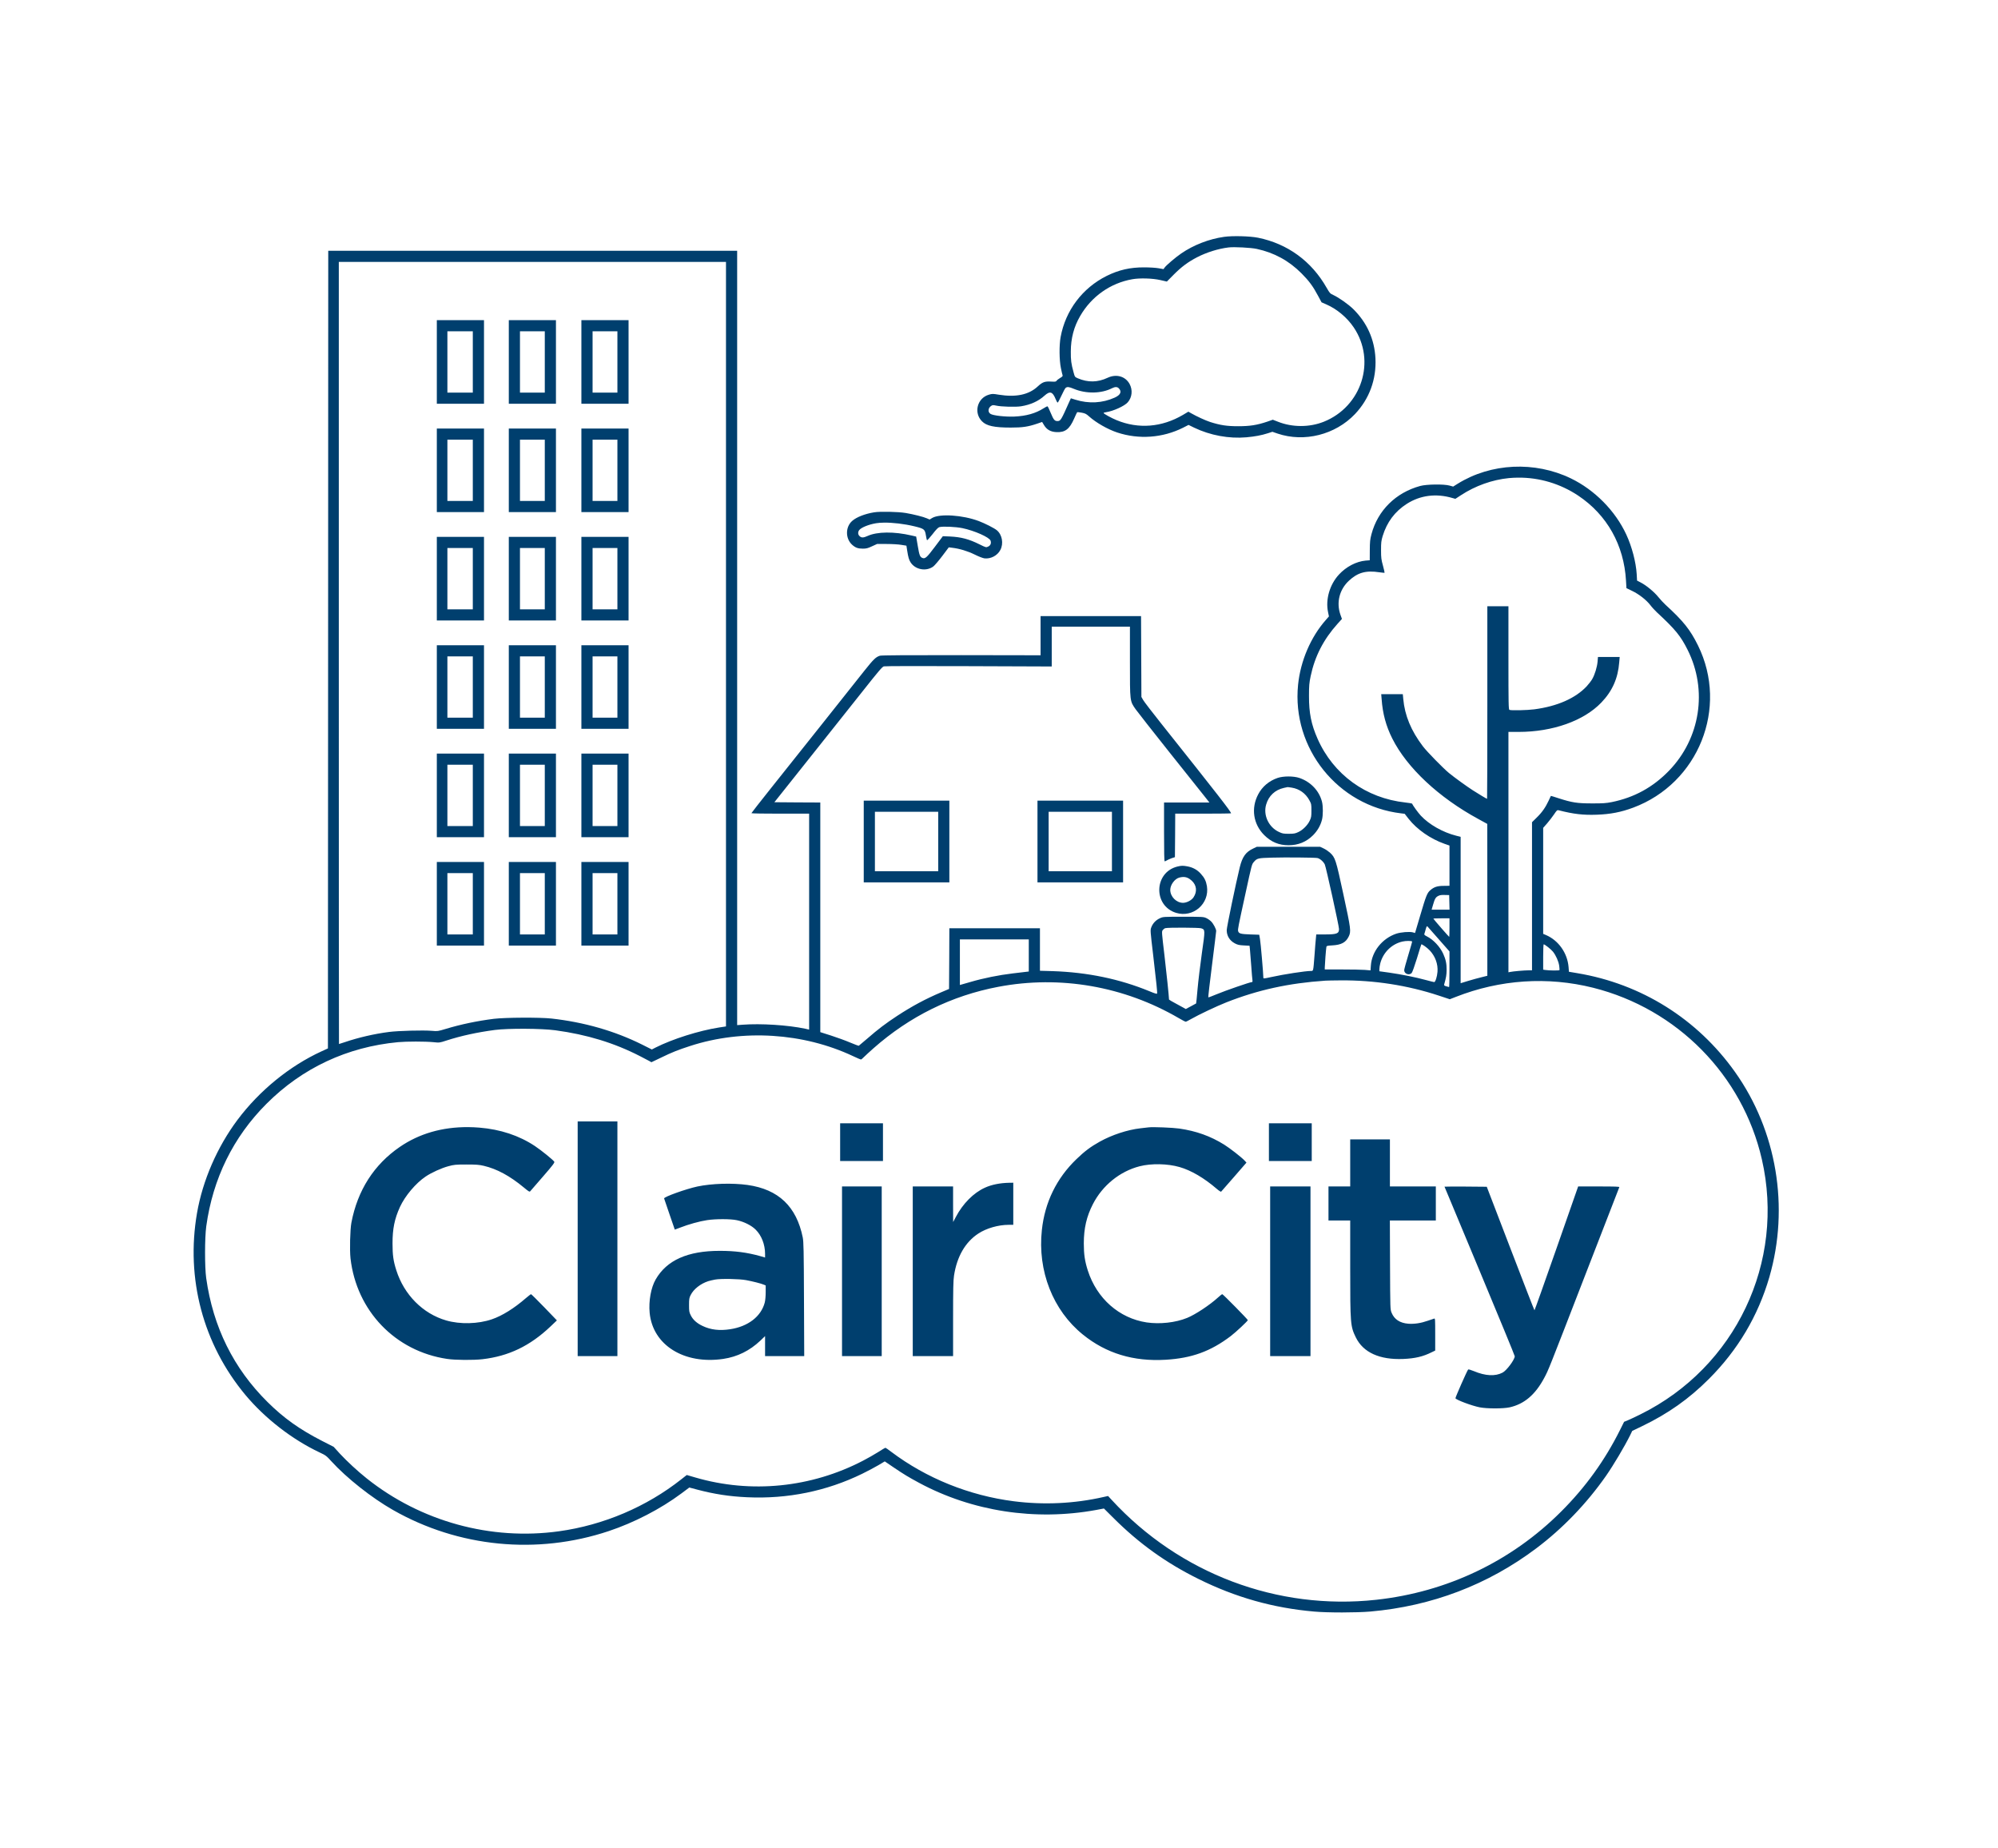 <?xml version="1.0" encoding="UTF-8" standalone="no"?>
<svg
   xmlns:dc="http://purl.org/dc/elements/1.1/"
   xmlns:cc="http://creativecommons.org/ns#"
   xmlns:rdf="http://www.w3.org/1999/02/22-rdf-syntax-ns#"
   xmlns:svg="http://www.w3.org/2000/svg"
   xmlns="http://www.w3.org/2000/svg"
   xmlns:sodipodi="http://sodipodi.sourceforge.net/DTD/sodipodi-0.dtd"
   xmlns:inkscape="http://www.inkscape.org/namespaces/inkscape"
   version="1.0"
   width="150"
   height="138.75"
   viewBox="0 0 120 111"
   preserveAspectRatio="xMidYMid meet"
   id="svg4125"
   inkscape:version="0.91 r13725"
   sodipodi:docname="logo_linework_blue.svg">
  <defs
     id="defs4209" />
  <sodipodi:namedview
     pagecolor="#ffffff"
     bordercolor="#666666"
     borderopacity="1"
     objecttolerance="20"
     gridtolerance="10"
     guidetolerance="10"
     inkscape:pageopacity="0"
     inkscape:pageshadow="2"
     inkscape:window-width="1680"
     inkscape:window-height="1026"
     id="namedview4207"
     showgrid="false"
     fit-margin-top="0"
     fit-margin-left="0"
     fit-margin-right="0"
     fit-margin-bottom="0"
     inkscape:zoom="4.0945947"
     inkscape:cx="4.5937724"
     inkscape:cy="60.715645"
     inkscape:window-x="0"
     inkscape:window-y="24"
     inkscape:window-maximized="1"
     inkscape:current-layer="layer2"
     inkscape:snap-others="true"
     inkscape:snap-object-midpoints="true"
     inkscape:snap-nodes="true"
     inkscape:object-paths="true"
     inkscape:snap-intersection-paths="true"
     inkscape:object-nodes="true"
     inkscape:snap-smooth-nodes="true" />
  <g
     inkscape:groupmode="layer"
     id="layer1"
     inkscape:label="bg" />
  <g
     inkscape:groupmode="layer"
     id="layer2"
     inkscape:label="fg">
    <path
       style="opacity:1;fill:#003f6e;fill-opacity:1;stroke:none;stroke-width:0.354;stroke-linecap:round;stroke-miterlimit:4;stroke-dasharray:none;stroke-opacity:1"
       d="M 93.182 17.732 C 92.701 17.72 92.217 17.733 91.9 17.779 C 90.773 17.937 89.599 18.393 88.682 19.025 C 88.258 19.314 87.563 19.908 87.438 20.08 L 87.35 20.201 L 86.986 20.137 C 86.772 20.1 86.329 20.07 85.9 20.07 C 84.838 20.066 84 20.261 83.092 20.707 C 81.261 21.618 79.993 23.301 79.625 25.305 C 79.513 25.923 79.523 27.029 79.648 27.633 C 79.7 27.888 79.757 28.132 79.775 28.174 C 79.794 28.23 79.746 28.285 79.588 28.373 C 79.471 28.443 79.35 28.536 79.322 28.582 C 79.28 28.652 79.22 28.661 78.912 28.643 C 78.437 28.615 78.261 28.679 77.902 29.014 C 77.236 29.632 76.276 29.836 74.98 29.627 C 74.543 29.553 74.492 29.553 74.24 29.627 C 73.364 29.883 73.082 30.985 73.725 31.627 C 74.065 31.971 74.641 32.096 75.885 32.096 C 76.77 32.096 77.176 32.035 77.865 31.803 L 78.238 31.674 L 78.377 31.906 C 78.582 32.25 78.875 32.417 79.309 32.436 C 79.961 32.468 80.292 32.217 80.637 31.432 C 80.744 31.185 80.847 30.966 80.865 30.947 C 80.879 30.929 81.033 30.944 81.205 30.977 C 81.471 31.028 81.549 31.065 81.764 31.26 C 82.29 31.729 83.147 32.221 83.869 32.463 C 85.495 33.002 87.28 32.877 88.822 32.105 L 89.23 31.896 L 89.65 32.102 C 90.862 32.683 92.273 32.942 93.572 32.826 C 94.229 32.766 94.695 32.678 95.193 32.52 L 95.525 32.412 L 95.916 32.547 C 97.924 33.221 100.248 32.635 101.725 31.082 C 102.801 29.948 103.341 28.48 103.262 26.895 C 103.187 25.463 102.624 24.213 101.59 23.195 C 101.222 22.837 100.523 22.344 100.104 22.148 C 99.856 22.037 99.829 22.004 99.596 21.6 C 98.464 19.606 96.665 18.295 94.443 17.844 C 94.138 17.783 93.662 17.745 93.182 17.732 z M 92.236 18.574 C 92.646 18.523 93.904 18.589 94.342 18.682 C 95.655 18.965 96.759 19.565 97.709 20.518 C 98.277 21.089 98.577 21.494 98.959 22.215 L 99.215 22.693 L 99.578 22.852 C 100.37 23.196 101.138 23.84 101.637 24.584 C 103.323 27.094 102.229 30.519 99.383 31.658 C 98.311 32.086 97.021 32.087 95.936 31.654 L 95.557 31.506 L 95.143 31.65 C 94.369 31.911 93.839 31.994 92.959 31.994 C 92.102 31.994 91.617 31.919 90.857 31.678 C 90.489 31.557 89.845 31.26 89.436 31.027 L 89.217 30.902 L 88.812 31.143 C 87.224 32.077 85.468 32.218 83.828 31.539 C 83.451 31.386 82.9 31.082 82.854 31.008 C 82.84 30.985 82.916 30.957 83.027 30.943 C 83.577 30.864 84.428 30.479 84.67 30.195 C 84.996 29.819 85.048 29.269 84.801 28.818 C 84.484 28.242 83.805 28.053 83.152 28.359 C 82.412 28.708 81.675 28.722 80.916 28.396 C 80.692 28.299 80.694 28.299 80.596 27.941 C 80.419 27.295 80.386 27.039 80.391 26.379 C 80.395 25.398 80.623 24.529 81.094 23.721 C 81.942 22.252 83.367 21.247 85.016 20.959 C 85.57 20.861 86.529 20.889 87.111 21.023 L 87.602 21.135 L 88.113 20.619 C 88.705 20.024 89.189 19.666 89.869 19.312 C 90.587 18.941 91.463 18.667 92.236 18.574 z M 24.643 18.826 L 24.633 48.76 L 24.619 78.699 L 24.131 78.922 C 21.736 80.024 19.481 81.86 17.832 84.059 C 16.309 86.095 15.215 88.609 14.791 91.059 C 13.939 95.976 15.247 100.899 18.424 104.711 C 19.891 106.468 21.927 108.049 23.99 109.025 C 24.447 109.239 24.507 109.28 24.875 109.689 C 26.035 110.958 27.899 112.432 29.506 113.348 C 34.425 116.151 40.319 116.726 45.699 114.932 C 47.609 114.295 49.593 113.269 51.148 112.111 L 51.75 111.66 L 52.346 111.818 C 53.613 112.153 54.759 112.331 56.096 112.391 C 59.124 112.53 62.05 111.935 64.729 110.629 C 65.138 110.429 65.688 110.136 65.949 109.982 L 66.424 109.699 L 67.066 110.135 C 67.877 110.683 68.189 110.87 68.99 111.303 C 72.987 113.455 77.716 114.18 82.281 113.348 L 82.877 113.236 L 83.586 113.941 C 85.515 115.866 87.55 117.326 89.977 118.525 C 92.772 119.911 95.581 120.701 98.65 120.971 C 99.68 121.064 101.846 121.059 102.871 120.971 C 107.492 120.566 111.698 118.962 115.332 116.229 C 117.312 114.741 119.11 112.873 120.568 110.791 C 121.141 109.968 121.97 108.569 122.385 107.732 L 122.539 107.412 L 123.285 107.053 C 125.232 106.114 126.8 105.008 128.291 103.516 C 130.462 101.35 131.986 98.784 132.834 95.869 C 134.353 90.621 133.394 84.885 130.254 80.465 C 127.426 76.486 123.228 73.855 118.416 73.051 L 117.787 72.945 L 117.76 72.586 C 117.671 71.535 117.005 70.592 116.064 70.188 L 115.854 70.1 L 115.854 66.121 L 115.854 62.143 L 116.156 61.799 C 116.319 61.608 116.553 61.306 116.674 61.125 C 116.874 60.827 116.907 60.794 117.014 60.822 C 118.132 61.11 118.858 61.193 119.883 61.156 C 120.908 61.119 121.696 60.966 122.609 60.627 C 127.515 58.8 129.782 53.133 127.48 48.457 C 126.894 47.267 126.378 46.622 125.031 45.391 C 124.891 45.26 124.653 45.008 124.504 44.822 C 124.196 44.436 123.6 43.944 123.186 43.73 L 122.902 43.582 L 122.875 43.094 C 122.819 42.192 122.515 41.035 122.096 40.129 C 121.267 38.339 119.717 36.773 117.928 35.908 C 115.221 34.602 111.932 34.76 109.436 36.312 L 109.096 36.525 L 108.83 36.451 C 108.411 36.33 107.096 36.348 106.621 36.479 C 104.786 36.981 103.44 38.312 102.965 40.092 C 102.858 40.496 102.843 40.649 102.838 41.305 L 102.834 42.057 L 102.531 42.08 C 101.823 42.145 101.068 42.537 100.523 43.127 C 99.829 43.875 99.503 44.999 99.703 45.947 L 99.77 46.27 L 99.541 46.533 C 98.404 47.816 97.635 49.61 97.453 51.404 C 96.973 56.169 100.44 60.492 105.191 61.055 L 105.457 61.088 L 105.754 61.469 C 106.383 62.268 107.395 62.969 108.434 63.336 L 108.82 63.471 L 108.82 64.982 L 108.82 66.492 L 108.387 66.498 C 107.907 66.498 107.655 66.581 107.371 66.832 C 107.143 67.032 107.059 67.241 106.621 68.729 L 106.234 70.035 L 106.072 69.988 C 105.821 69.919 105.159 69.974 104.814 70.09 C 103.762 70.452 102.988 71.425 102.918 72.48 L 102.891 72.842 L 102.467 72.805 C 102.234 72.786 101.46 72.773 100.752 72.773 L 99.457 72.773 L 99.457 72.633 C 99.457 72.442 99.55 71.211 99.578 71.09 C 99.592 71.002 99.633 70.988 100.029 70.965 C 100.695 70.928 101.032 70.746 101.246 70.318 C 101.446 69.923 101.423 69.761 100.85 67.111 C 100.286 64.494 100.244 64.374 99.844 64.002 C 99.727 63.9 99.517 63.755 99.373 63.689 L 99.107 63.564 L 96.73 63.564 L 94.355 63.564 L 94.1 63.686 C 93.527 63.95 93.27 64.308 93.074 65.107 C 92.781 66.311 92.096 69.602 92.096 69.82 C 92.096 70.243 92.31 70.601 92.701 70.811 C 92.911 70.922 93.019 70.95 93.383 70.969 L 93.811 70.992 L 93.838 71.252 C 93.852 71.396 93.898 71.949 93.936 72.488 C 93.973 73.023 94.015 73.52 94.029 73.59 C 94.043 73.683 94.03 73.721 93.979 73.721 C 93.843 73.721 91.975 74.367 91.355 74.627 C 91.015 74.771 90.722 74.879 90.713 74.865 C 90.699 74.851 90.824 73.744 90.996 72.41 C 91.164 71.071 91.305 69.938 91.305 69.887 C 91.305 69.733 91.095 69.337 90.928 69.17 C 90.839 69.082 90.675 68.965 90.559 68.914 C 90.358 68.821 90.275 68.816 88.836 68.816 C 87.345 68.816 87.318 68.816 87.08 68.928 C 86.787 69.058 86.547 69.306 86.436 69.604 C 86.352 69.822 86.353 69.83 86.576 71.713 C 86.823 73.832 86.892 74.492 86.869 74.58 C 86.86 74.622 86.697 74.576 86.297 74.408 C 84.047 73.483 81.649 72.987 79.035 72.898 L 78.074 72.871 L 78.074 71.271 L 78.074 69.678 L 74.674 69.678 L 71.273 69.678 L 71.264 71.955 L 71.25 74.236 L 70.668 74.482 C 69.48 74.984 68.477 75.524 67.359 76.254 C 66.488 76.826 65.93 77.249 65.119 77.955 C 64.784 78.243 64.491 78.491 64.473 78.5 C 64.454 78.509 64.16 78.397 63.824 78.258 C 63.489 78.114 62.846 77.88 62.398 77.736 L 61.584 77.477 L 61.584 68.859 L 61.584 60.24 L 59.859 60.232 L 58.137 60.219 L 60.727 56.965 C 62.152 55.175 63.97 52.888 64.762 51.889 C 65.959 50.373 66.232 50.057 66.354 50.02 C 66.442 49.996 69.181 49.992 72.73 50.006 L 78.959 50.029 L 78.959 48.531 L 78.959 47.041 L 81.895 47.041 L 84.83 47.041 L 84.83 49.662 C 84.83 52.683 84.819 52.614 85.262 53.246 C 85.397 53.437 86.543 54.896 87.811 56.49 C 89.078 58.08 90.266 59.576 90.457 59.809 L 90.797 60.24 L 89.092 60.24 L 87.391 60.24 L 87.391 62.449 C 87.391 63.941 87.405 64.656 87.438 64.656 C 87.465 64.656 87.535 64.625 87.596 64.588 C 87.656 64.546 87.82 64.475 87.955 64.424 L 88.207 64.342 L 88.221 62.709 L 88.23 61.078 L 90.326 61.078 C 91.481 61.078 92.422 61.065 92.422 61.051 C 92.422 60.93 91.477 59.715 87.182 54.318 C 86.515 53.482 85.909 52.691 85.83 52.557 L 85.691 52.316 L 85.678 49.281 L 85.664 46.25 L 81.895 46.25 L 78.121 46.25 L 78.121 47.719 L 78.121 49.188 L 72.172 49.178 C 68.082 49.173 66.168 49.188 66.061 49.221 C 65.758 49.314 65.581 49.485 64.9 50.34 C 63.992 51.493 59.617 56.988 57.838 59.219 C 57.055 60.204 56.412 61.022 56.412 61.041 C 56.412 61.064 57.388 61.078 58.58 61.078 L 60.746 61.078 L 60.746 69.18 L 60.746 77.287 L 60.457 77.221 C 59.125 76.942 57.131 76.818 55.752 76.92 L 55.342 76.951 L 55.342 47.891 L 55.342 18.826 L 39.992 18.826 L 24.643 18.826 z M 25.436 19.662 L 39.969 19.662 L 54.504 19.662 L 54.504 48.355 L 54.504 77.049 L 53.98 77.129 C 52.476 77.366 50.498 77.989 49.217 78.635 L 48.936 78.779 L 48.215 78.416 C 46.142 77.384 43.855 76.729 41.391 76.455 C 40.529 76.362 37.933 76.374 37.08 76.477 C 35.827 76.635 34.594 76.891 33.434 77.244 C 32.879 77.411 32.85 77.416 32.422 77.379 C 31.779 77.323 29.889 77.375 29.209 77.463 C 28.091 77.607 26.908 77.882 25.883 78.23 C 25.65 78.305 25.459 78.369 25.449 78.369 C 25.44 78.369 25.436 65.159 25.436 49.016 L 25.436 19.662 z M 32.795 24.031 L 32.795 27.17 L 32.795 30.307 L 34.564 30.307 L 36.336 30.307 L 36.336 27.17 L 36.336 24.031 L 34.564 24.031 L 32.795 24.031 z M 38.199 24.031 L 38.199 27.17 L 38.199 30.307 L 39.969 30.307 L 41.738 30.307 L 41.738 27.17 L 41.738 24.031 L 39.969 24.031 L 38.199 24.031 z M 43.648 24.031 L 43.648 27.17 L 43.648 30.307 L 45.42 30.307 L 47.189 30.307 L 47.189 27.17 L 47.189 24.031 L 45.42 24.031 L 43.648 24.031 z M 33.588 24.867 L 34.541 24.867 L 35.496 24.867 L 35.496 27.17 L 35.496 29.471 L 34.541 29.471 L 33.588 29.471 L 33.588 27.17 L 33.588 24.867 z M 39.037 24.867 L 39.969 24.867 L 40.9 24.867 L 40.9 27.17 L 40.9 29.471 L 39.969 29.471 L 39.037 29.471 L 39.037 27.17 L 39.037 24.867 z M 44.488 24.867 L 45.42 24.867 L 46.352 24.867 L 46.352 27.17 L 46.352 29.471 L 45.42 29.471 L 44.488 29.471 L 44.488 27.17 L 44.488 24.867 z M 83.779 29.057 C 83.863 29.057 83.932 29.086 83.99 29.145 C 84.237 29.391 84.13 29.646 83.688 29.846 C 82.765 30.264 81.731 30.315 80.738 30.004 L 80.395 29.898 L 80.287 30.135 C 79.658 31.552 79.625 31.607 79.383 31.607 C 79.178 31.607 79.094 31.507 78.885 31 C 78.778 30.735 78.666 30.511 78.643 30.502 C 78.615 30.493 78.485 30.562 78.346 30.65 C 77.749 31.032 77.035 31.232 76.141 31.27 C 75.474 31.297 74.552 31.194 74.361 31.068 C 74.147 30.934 74.175 30.622 74.412 30.469 C 74.515 30.399 74.568 30.399 74.777 30.445 C 75.164 30.534 76.248 30.563 76.658 30.498 C 77.376 30.382 77.968 30.111 78.42 29.697 C 78.821 29.335 79.024 29.396 79.248 29.949 C 79.309 30.103 79.379 30.223 79.402 30.223 C 79.426 30.223 79.555 29.991 79.686 29.703 C 79.816 29.415 79.961 29.149 80.008 29.111 C 80.134 29.023 80.255 29.037 80.613 29.186 C 81.54 29.571 82.673 29.554 83.488 29.141 C 83.6 29.085 83.696 29.056 83.779 29.057 z M 32.795 32.166 L 32.795 35.303 L 32.795 38.441 L 34.564 38.441 L 36.336 38.441 L 36.336 35.303 L 36.336 32.166 L 34.564 32.166 L 32.795 32.166 z M 38.199 32.166 L 38.199 35.303 L 38.199 38.441 L 39.969 38.441 L 41.738 38.441 L 41.738 35.303 L 41.738 32.166 L 39.969 32.166 L 38.199 32.166 z M 43.648 32.166 L 43.648 35.303 L 43.648 38.441 L 45.42 38.441 L 47.189 38.441 L 47.189 35.303 L 47.189 32.166 L 45.42 32.166 L 43.648 32.166 z M 33.588 33.002 L 34.541 33.002 L 35.496 33.002 L 35.496 35.303 L 35.496 37.604 L 34.541 37.604 L 33.588 37.604 L 33.588 35.303 L 33.588 33.002 z M 39.037 33.002 L 39.969 33.002 L 40.9 33.002 L 40.9 35.303 L 40.9 37.604 L 39.969 37.604 L 39.037 37.604 L 39.037 35.303 L 39.037 33.002 z M 44.488 33.002 L 45.42 33.002 L 46.352 33.002 L 46.352 35.303 L 46.352 37.604 L 45.42 37.604 L 44.488 37.604 L 44.488 35.303 L 44.488 33.002 z M 113.965 35.854 C 115.564 35.838 117.137 36.306 118.486 37.205 C 120.648 38.651 121.919 40.909 122.072 43.586 L 122.105 44.148 L 122.535 44.357 C 123.057 44.608 123.6 45.036 123.898 45.422 C 124.02 45.585 124.249 45.831 124.398 45.971 C 125.773 47.244 126.173 47.733 126.699 48.783 C 128.213 51.805 127.655 55.426 125.293 57.861 C 124.086 59.102 122.693 59.865 121.002 60.209 C 120.569 60.293 120.341 60.311 119.512 60.307 C 118.403 60.307 118.021 60.246 116.996 59.916 C 116.693 59.814 116.436 59.74 116.432 59.744 C 116.427 59.749 116.348 59.911 116.26 60.111 C 116.032 60.604 115.756 60.999 115.355 61.385 L 115.016 61.719 L 115.016 67.279 L 115.016 72.838 L 114.74 72.838 C 114.451 72.838 113.594 72.912 113.375 72.959 L 113.246 72.986 L 113.246 63.965 L 113.246 54.941 L 114.01 54.941 C 116.563 54.941 118.905 54.11 120.219 52.738 C 121.048 51.874 121.471 50.922 121.564 49.709 L 121.598 49.318 L 120.783 49.318 L 119.967 49.318 L 119.939 49.662 C 119.902 50.071 119.731 50.642 119.535 50.977 C 119.461 51.107 119.278 51.345 119.129 51.508 C 118.286 52.414 116.916 53.018 115.188 53.246 C 114.642 53.316 113.465 53.343 113.32 53.287 C 113.255 53.259 113.246 52.874 113.246 49.383 L 113.246 45.506 L 112.453 45.506 L 111.662 45.506 L 111.662 52.734 C 111.662 56.709 111.652 59.963 111.643 59.963 C 111.605 59.963 111.046 59.627 110.566 59.32 C 110.077 59.004 109.207 58.373 108.773 58.02 C 108.336 57.657 107.129 56.425 106.826 56.025 C 105.936 54.854 105.461 53.706 105.35 52.465 L 105.316 52.107 L 104.506 52.107 L 103.695 52.107 L 103.725 52.465 C 103.799 53.557 104.054 54.5 104.529 55.443 C 105.633 57.637 108.014 59.866 110.986 61.479 L 111.656 61.846 L 111.662 67.543 L 111.662 73.246 L 111.232 73.354 C 110.995 73.409 110.543 73.536 110.23 73.629 L 109.658 73.805 L 109.658 68.311 L 109.658 62.816 L 109.322 62.732 C 108.316 62.477 107.288 61.892 106.664 61.223 C 106.454 60.995 106.058 60.45 106.016 60.324 C 106.006 60.31 105.782 60.268 105.512 60.24 C 102.554 59.92 100.104 58.144 98.916 55.453 C 98.441 54.379 98.269 53.52 98.273 52.246 C 98.273 51.451 98.291 51.27 98.398 50.754 C 98.711 49.266 99.364 47.997 100.412 46.83 L 100.746 46.459 L 100.631 46.139 C 100.314 45.223 100.557 44.256 101.27 43.592 C 101.926 42.978 102.549 42.801 103.564 42.959 C 103.765 42.987 103.938 43.006 103.947 42.992 C 103.957 42.983 103.901 42.74 103.826 42.461 C 103.7 42.005 103.682 41.88 103.682 41.299 C 103.682 40.722 103.696 40.603 103.803 40.24 C 104.124 39.194 104.716 38.4 105.605 37.828 C 106.626 37.173 107.818 37.02 109.053 37.387 L 109.262 37.445 L 109.682 37.172 C 110.758 36.465 112.043 36.01 113.277 35.889 C 113.506 35.867 113.736 35.856 113.965 35.854 z M 66.766 38.418 C 66.302 38.408 65.853 38.419 65.613 38.459 C 64.933 38.571 64.3 38.818 63.979 39.102 C 63.457 39.557 63.461 40.44 63.982 40.9 C 64.229 41.119 64.421 41.184 64.779 41.184 C 65.04 41.184 65.152 41.155 65.469 41.006 L 65.846 40.834 L 66.568 40.834 C 66.964 40.834 67.463 40.863 67.668 40.9 L 68.049 40.961 L 68.105 41.318 C 68.185 41.839 68.241 42.025 68.367 42.221 C 68.721 42.765 69.526 42.912 70.057 42.531 C 70.159 42.457 70.468 42.098 70.738 41.74 L 71.23 41.086 L 71.496 41.119 C 72.027 41.18 72.648 41.369 73.17 41.625 C 73.487 41.783 73.784 41.896 73.914 41.914 C 74.385 41.965 74.883 41.704 75.102 41.281 C 75.358 40.798 75.237 40.129 74.832 39.799 C 74.646 39.645 73.943 39.287 73.486 39.115 C 72.28 38.66 70.565 38.547 69.992 38.877 L 69.791 38.998 L 69.588 38.91 C 69.332 38.794 68.58 38.607 68.012 38.51 C 67.709 38.459 67.23 38.428 66.766 38.418 z M 66.357 39.232 C 67.023 39.223 67.881 39.322 68.66 39.51 C 69.382 39.686 69.437 39.729 69.512 40.189 C 69.54 40.366 69.577 40.528 69.596 40.547 C 69.614 40.57 69.802 40.365 70.012 40.096 C 70.268 39.761 70.431 39.594 70.52 39.57 C 70.776 39.496 71.744 39.542 72.252 39.645 C 73.165 39.835 74.279 40.333 74.367 40.584 C 74.432 40.779 74.367 40.946 74.186 41.029 C 74.027 41.104 74.027 41.104 73.547 40.867 C 72.746 40.467 72.149 40.309 71.297 40.271 L 70.785 40.25 L 70.188 41.043 C 69.582 41.852 69.456 41.959 69.256 41.885 C 69.07 41.81 69.023 41.705 68.902 40.984 L 68.781 40.277 L 68.432 40.197 C 67.123 39.89 65.851 39.905 65.139 40.23 C 64.822 40.375 64.673 40.379 64.533 40.244 C 64.407 40.128 64.393 39.948 64.5 39.799 C 64.63 39.608 65.209 39.37 65.768 39.277 C 65.936 39.249 66.136 39.235 66.357 39.232 z M 32.795 40.301 L 32.795 43.438 L 32.795 46.576 L 34.564 46.576 L 36.336 46.576 L 36.336 43.438 L 36.336 40.301 L 34.564 40.301 L 32.795 40.301 z M 38.199 40.301 L 38.199 43.438 L 38.199 46.576 L 39.969 46.576 L 41.738 46.576 L 41.738 43.438 L 41.738 40.301 L 39.969 40.301 L 38.199 40.301 z M 43.648 40.301 L 43.648 43.438 L 43.648 46.576 L 45.42 46.576 L 47.189 46.576 L 47.189 43.438 L 47.189 40.301 L 45.42 40.301 L 43.648 40.301 z M 33.588 41.137 L 34.541 41.137 L 35.496 41.137 L 35.496 43.438 L 35.496 45.738 L 34.541 45.738 L 33.588 45.738 L 33.588 43.438 L 33.588 41.137 z M 39.037 41.137 L 39.969 41.137 L 40.9 41.137 L 40.9 43.438 L 40.9 45.738 L 39.969 45.738 L 39.037 45.738 L 39.037 43.438 L 39.037 41.137 z M 44.488 41.137 L 45.42 41.137 L 46.352 41.137 L 46.352 43.438 L 46.352 45.738 L 45.42 45.738 L 44.488 45.738 L 44.488 43.438 L 44.488 41.137 z M 32.795 48.436 L 32.795 51.572 L 32.795 54.709 L 34.564 54.709 L 36.336 54.709 L 36.336 51.572 L 36.336 48.436 L 34.564 48.436 L 32.795 48.436 z M 38.199 48.436 L 38.199 51.572 L 38.199 54.709 L 39.969 54.709 L 41.738 54.709 L 41.738 51.572 L 41.738 48.436 L 39.969 48.436 L 38.199 48.436 z M 43.648 48.436 L 43.648 51.572 L 43.648 54.709 L 45.42 54.709 L 47.189 54.709 L 47.189 51.572 L 47.189 48.436 L 45.42 48.436 L 43.648 48.436 z M 33.588 49.271 L 34.541 49.271 L 35.496 49.271 L 35.496 51.572 L 35.496 53.873 L 34.541 53.873 L 33.588 53.873 L 33.588 51.572 L 33.588 49.271 z M 39.037 49.271 L 39.969 49.271 L 40.9 49.271 L 40.9 51.572 L 40.9 53.873 L 39.969 53.873 L 39.037 53.873 L 39.037 51.572 L 39.037 49.271 z M 44.488 49.271 L 45.42 49.271 L 46.352 49.271 L 46.352 51.572 L 46.352 53.873 L 45.42 53.873 L 44.488 53.873 L 44.488 51.572 L 44.488 49.271 z M 32.795 56.568 L 32.795 59.707 L 32.795 62.844 L 34.564 62.844 L 36.336 62.844 L 36.336 59.707 L 36.336 56.568 L 34.564 56.568 L 32.795 56.568 z M 38.199 56.568 L 38.199 59.707 L 38.199 62.844 L 39.969 62.844 L 41.738 62.844 L 41.738 59.707 L 41.738 56.568 L 39.969 56.568 L 38.199 56.568 z M 43.648 56.568 L 43.648 59.707 L 43.648 62.844 L 45.42 62.844 L 47.189 62.844 L 47.189 59.707 L 47.189 56.568 L 45.42 56.568 L 43.648 56.568 z M 33.588 57.406 L 34.541 57.406 L 35.496 57.406 L 35.496 59.707 L 35.496 62.008 L 34.541 62.008 L 33.588 62.008 L 33.588 59.707 L 33.588 57.406 z M 39.037 57.406 L 39.969 57.406 L 40.9 57.406 L 40.9 59.707 L 40.9 62.008 L 39.969 62.008 L 39.037 62.008 L 39.037 59.707 L 39.037 57.406 z M 44.488 57.406 L 45.42 57.406 L 46.352 57.406 L 46.352 59.707 L 46.352 62.008 L 45.42 62.008 L 44.488 62.008 L 44.488 59.707 L 44.488 57.406 z M 96.732 58.285 C 96.433 58.285 96.133 58.322 95.916 58.396 C 95.278 58.615 94.762 59.046 94.459 59.627 C 93.909 60.668 94.086 61.863 94.91 62.686 C 95.432 63.206 96.014 63.449 96.74 63.449 C 97.462 63.449 98.077 63.197 98.58 62.695 C 98.906 62.365 99.13 61.985 99.246 61.543 C 99.335 61.208 99.335 60.516 99.246 60.172 C 99.032 59.349 98.394 58.685 97.551 58.396 C 97.332 58.322 97.032 58.285 96.732 58.285 z M 96.662 59.084 C 96.676 59.079 96.819 59.102 96.982 59.125 C 97.551 59.218 98.017 59.553 98.297 60.064 C 98.451 60.343 98.455 60.381 98.455 60.846 C 98.455 61.278 98.442 61.365 98.33 61.598 C 98.172 61.942 97.808 62.305 97.463 62.463 C 97.235 62.57 97.136 62.588 96.754 62.588 C 96.363 62.588 96.275 62.574 96.023 62.453 C 95.25 62.1 94.822 61.193 95.055 60.398 C 95.241 59.743 95.721 59.293 96.383 59.145 C 96.523 59.112 96.648 59.084 96.662 59.084 z M 64.846 60.102 L 64.846 63.17 L 64.846 66.238 L 68.059 66.238 L 71.273 66.238 L 71.273 63.17 L 71.273 60.102 L 68.059 60.102 L 64.846 60.102 z M 77.889 60.102 L 77.889 63.17 L 77.889 66.238 L 81.102 66.238 L 84.316 66.238 L 84.316 63.17 L 84.316 60.102 L 81.102 60.102 L 77.889 60.102 z M 65.684 60.938 L 68.059 60.938 L 70.436 60.938 L 70.436 63.17 L 70.436 65.4 L 68.059 65.4 L 65.684 65.4 L 65.684 63.17 L 65.684 60.938 z M 78.727 60.938 L 81.102 60.938 L 83.479 60.938 L 83.479 63.17 L 83.479 65.4 L 81.102 65.4 L 78.727 65.4 L 78.727 63.17 L 78.727 60.938 z M 97.467 64.367 C 98.163 64.373 98.765 64.388 98.889 64.406 C 99.075 64.434 99.341 64.657 99.457 64.885 C 99.546 65.061 100.527 69.511 100.527 69.738 C 100.527 70.078 100.361 70.143 99.48 70.143 L 98.818 70.143 L 98.791 70.43 C 98.772 70.592 98.725 71.16 98.688 71.699 C 98.59 72.954 98.604 72.885 98.408 72.885 C 98.008 72.885 96.405 73.13 95.432 73.344 C 94.868 73.465 94.846 73.47 94.846 73.387 C 94.846 73.099 94.645 70.76 94.594 70.49 L 94.537 70.166 L 93.861 70.143 C 93.144 70.119 93 70.077 92.953 69.891 C 92.921 69.76 92.953 69.594 93.498 67.098 C 93.987 64.843 93.979 64.884 94.133 64.703 C 94.366 64.424 94.454 64.407 95.475 64.379 C 95.98 64.365 96.77 64.361 97.467 64.367 z M 32.795 64.703 L 32.795 67.842 L 32.795 70.979 L 34.564 70.979 L 36.336 70.979 L 36.336 67.842 L 36.336 64.703 L 34.564 64.703 L 32.795 64.703 z M 38.199 64.703 L 38.199 67.842 L 38.199 70.979 L 39.969 70.979 L 41.738 70.979 L 41.738 67.842 L 41.738 64.703 L 39.969 64.703 L 38.199 64.703 z M 43.648 64.703 L 43.648 67.842 L 43.648 70.979 L 45.42 70.979 L 47.189 70.979 L 47.189 67.842 L 47.189 64.703 L 45.42 64.703 L 43.648 64.703 z M 88.756 64.99 C 88.648 64.992 88.544 65.01 88.393 65.047 C 86.632 65.484 86.562 67.989 88.295 68.523 C 89.576 68.914 90.819 67.836 90.609 66.516 C 90.544 66.13 90.423 65.883 90.148 65.586 C 89.883 65.288 89.548 65.108 89.143 65.033 C 88.975 65.003 88.864 64.988 88.756 64.99 z M 33.588 65.541 L 34.541 65.541 L 35.496 65.541 L 35.496 67.842 L 35.496 70.143 L 34.541 70.143 L 33.588 70.143 L 33.588 67.842 L 33.588 65.541 z M 39.037 65.541 L 39.969 65.541 L 40.9 65.541 L 40.9 67.842 L 40.9 70.143 L 39.969 70.143 L 39.037 70.143 L 39.037 67.842 L 39.037 65.541 z M 44.488 65.541 L 45.42 65.541 L 46.352 65.541 L 46.352 67.842 L 46.352 70.143 L 45.42 70.143 L 44.488 70.143 L 44.488 67.842 L 44.488 65.541 z M 88.803 65.832 C 89.051 65.822 89.252 65.909 89.469 66.107 C 89.841 66.451 89.892 66.925 89.604 67.357 C 89.459 67.581 89.092 67.771 88.812 67.771 C 88.314 67.767 87.857 67.307 87.857 66.801 C 87.857 66.424 88.188 65.968 88.537 65.875 C 88.633 65.851 88.72 65.836 88.803 65.832 z M 108.471 67.182 L 108.797 67.189 L 108.811 67.734 L 108.824 68.283 L 108.148 68.283 L 107.479 68.283 L 107.59 67.902 C 107.72 67.451 107.785 67.348 107.99 67.246 C 108.097 67.19 108.242 67.172 108.471 67.182 z M 108.215 68.934 L 108.82 68.934 L 108.82 69.631 C 108.82 70.012 108.81 70.328 108.801 70.328 C 108.777 70.328 107.609 68.99 107.609 68.957 C 107.609 68.943 107.884 68.934 108.215 68.934 z M 107.17 69.547 C 107.203 69.579 107.586 70.016 108.023 70.514 L 108.82 71.42 L 108.82 72.754 C 108.82 73.493 108.805 74.094 108.791 74.094 C 108.772 74.094 108.681 74.07 108.578 74.037 C 108.424 73.991 108.401 73.968 108.424 73.889 C 108.568 73.382 108.601 73.177 108.605 72.814 C 108.61 72.345 108.54 72.015 108.354 71.605 C 108.111 71.066 107.604 70.527 107.115 70.285 C 106.957 70.206 106.91 70.16 106.934 70.1 C 106.948 70.058 106.998 69.905 107.035 69.756 C 107.096 69.537 107.123 69.5 107.17 69.547 z M 88.846 69.635 C 89.474 69.637 90.099 69.654 90.178 69.682 C 90.485 69.789 90.485 69.77 90.229 71.564 C 90.103 72.457 89.957 73.664 89.906 74.25 C 89.855 74.836 89.808 75.32 89.799 75.324 C 89.794 75.329 89.619 75.428 89.404 75.539 L 89.021 75.742 L 88.867 75.654 C 88.788 75.608 88.505 75.454 88.244 75.314 C 87.979 75.175 87.764 75.045 87.764 75.031 C 87.759 74.785 87.583 73.089 87.42 71.699 C 87.215 69.979 87.209 69.928 87.293 69.816 C 87.34 69.756 87.428 69.686 87.488 69.672 C 87.584 69.644 88.217 69.632 88.846 69.635 z M 72.064 70.514 L 74.65 70.514 L 77.236 70.514 L 77.236 71.717 L 77.236 72.926 L 77.041 72.949 C 76.929 72.963 76.473 73.015 76.025 73.07 C 74.996 73.191 73.835 73.424 72.838 73.717 L 72.064 73.939 L 72.064 72.229 L 72.064 70.514 z M 105.727 70.631 C 105.868 70.63 105.985 70.644 106.016 70.672 C 106.025 70.686 105.894 71.142 105.727 71.695 C 105.559 72.248 105.42 72.754 105.42 72.828 C 105.42 73.098 105.788 73.238 105.979 73.043 C 106.03 72.992 106.197 72.517 106.379 71.932 C 106.547 71.369 106.696 70.9 106.705 70.891 C 106.742 70.849 107.142 71.133 107.338 71.342 C 107.752 71.783 107.967 72.373 107.92 72.949 C 107.892 73.312 107.762 73.721 107.674 73.721 C 107.641 73.721 107.357 73.651 107.035 73.562 C 106.271 73.353 105.199 73.14 104.291 73.01 L 103.557 72.908 L 103.557 72.744 C 103.557 72.651 103.588 72.457 103.625 72.312 C 103.839 71.494 104.487 70.857 105.293 70.676 C 105.419 70.646 105.585 70.631 105.727 70.631 z M 115.891 70.885 C 115.975 70.885 116.445 71.258 116.59 71.439 C 116.809 71.714 117.01 72.164 117.057 72.494 C 117.075 72.648 117.089 72.795 117.08 72.818 C 117.066 72.865 116.311 72.857 116.008 72.811 L 115.854 72.787 L 115.854 71.838 C 115.854 71.313 115.872 70.885 115.891 70.885 z M 100.631 73.592 C 103.142 73.569 105.666 73.957 108.027 74.738 L 108.844 75.008 L 109.285 74.836 C 112.616 73.525 116.184 73.289 119.604 74.145 C 125.916 75.73 130.821 80.713 132.27 87.016 C 134.044 94.741 130.299 102.627 123.172 106.16 C 122.823 106.332 122.405 106.534 122.232 106.604 L 121.928 106.729 L 121.635 107.318 C 120.493 109.615 119.027 111.645 117.205 113.463 C 113.469 117.2 108.634 119.507 103.318 120.088 C 95.902 120.897 88.565 118.131 83.459 112.59 L 83.189 112.297 L 82.854 112.371 C 80.659 112.873 78.354 112.98 76.104 112.691 C 72.768 112.264 69.55 110.968 66.908 108.979 C 66.689 108.811 66.494 108.676 66.471 108.676 C 66.452 108.676 66.205 108.821 65.926 109.002 C 65.646 109.179 65.133 109.47 64.793 109.646 C 60.903 111.673 56.385 112.129 52.197 110.906 L 51.559 110.721 L 51.158 111.037 C 48.536 113.11 45.316 114.48 41.967 114.945 C 36.852 115.656 31.593 114.211 27.535 110.98 C 26.85 110.437 26.031 109.675 25.514 109.117 L 25.049 108.605 L 24.182 108.164 C 22.495 107.299 21.313 106.459 20.088 105.246 C 17.53 102.713 15.998 99.616 15.48 95.939 C 15.364 95.107 15.368 92.909 15.484 92.059 C 15.978 88.47 17.511 85.352 20.008 82.855 C 22.691 80.169 26.068 78.588 29.883 78.23 C 30.521 78.17 31.923 78.17 32.533 78.23 C 32.994 78.277 32.999 78.277 33.512 78.109 C 34.62 77.751 35.841 77.486 37.15 77.314 C 38.166 77.184 40.645 77.198 41.693 77.338 C 44.064 77.659 46.118 78.287 48.051 79.281 C 48.358 79.439 48.676 79.606 48.76 79.652 L 48.904 79.736 L 49.645 79.383 C 50.446 78.992 50.903 78.811 51.82 78.514 C 55.757 77.235 60.308 77.52 64.049 79.281 C 64.342 79.421 64.603 79.531 64.631 79.531 C 64.663 79.531 64.769 79.447 64.867 79.34 C 64.97 79.238 65.287 78.946 65.566 78.699 C 68.292 76.291 71.441 74.739 74.953 74.074 C 79.584 73.196 84.377 74.028 88.49 76.422 C 88.746 76.575 88.985 76.695 89.018 76.695 C 89.05 76.695 89.235 76.603 89.436 76.486 C 89.995 76.166 91.35 75.524 92.072 75.24 C 94.443 74.306 96.755 73.799 99.504 73.613 C 99.62 73.604 100.128 73.596 100.631 73.592 z M 43.369 84.18 L 43.369 92.988 L 43.369 101.797 L 44.859 101.797 L 46.352 101.797 L 46.352 92.988 L 46.352 84.18 L 44.859 84.18 L 43.369 84.18 z M 63.074 84.318 L 63.074 85.736 L 63.074 87.154 L 64.682 87.154 L 66.289 87.154 L 66.289 85.736 L 66.289 84.318 L 64.682 84.318 L 63.074 84.318 z M 95.264 84.318 L 95.264 85.736 L 95.264 87.154 L 96.871 87.154 L 98.479 87.154 L 98.479 85.736 L 98.479 84.318 L 96.871 84.318 L 95.264 84.318 z M 35.146 84.607 C 33.204 84.595 31.473 85.093 30.014 86.094 C 28.076 87.423 26.842 89.353 26.381 91.779 C 26.283 92.291 26.245 93.848 26.314 94.457 C 26.766 98.403 29.675 101.429 33.564 102.006 C 34.175 102.099 35.534 102.108 36.219 102.029 C 38.185 101.802 39.783 101.035 41.32 99.58 L 41.809 99.115 L 40.859 98.129 C 40.338 97.59 39.89 97.148 39.867 97.148 C 39.844 97.148 39.671 97.283 39.48 97.445 C 38.609 98.203 37.695 98.775 36.922 99.035 C 35.892 99.388 34.542 99.421 33.498 99.119 C 31.746 98.612 30.336 97.19 29.754 95.354 C 29.53 94.656 29.469 94.214 29.469 93.336 C 29.469 92.239 29.617 91.501 30.027 90.6 C 30.409 89.772 31.206 88.822 31.951 88.32 C 32.389 88.023 33.144 87.68 33.666 87.541 C 34.085 87.429 34.197 87.414 35.008 87.414 C 35.748 87.414 35.964 87.428 36.322 87.512 C 37.305 87.744 38.279 88.27 39.322 89.135 C 39.672 89.428 39.754 89.479 39.801 89.428 C 39.833 89.391 40.268 88.892 40.762 88.32 C 41.493 87.479 41.651 87.27 41.613 87.205 C 41.529 87.07 40.654 86.359 40.16 86.029 C 38.972 85.239 37.569 84.775 35.99 84.645 C 35.704 84.622 35.424 84.609 35.146 84.607 z M 86.227 84.625 C 86.138 84.634 85.863 84.667 85.621 84.695 C 84.638 84.807 83.483 85.189 82.57 85.695 C 81.876 86.081 81.424 86.421 80.809 87.016 C 79.323 88.447 78.442 90.246 78.219 92.324 C 77.883 95.397 79.048 98.366 81.303 100.184 C 83.045 101.592 85.095 102.214 87.508 102.07 C 89.469 101.954 90.881 101.442 92.391 100.299 C 92.782 100.001 93.68 99.161 93.68 99.096 C 93.68 99.04 91.818 97.148 91.762 97.148 C 91.734 97.148 91.594 97.256 91.449 97.391 C 90.825 97.962 89.735 98.681 89.125 98.928 C 88.249 99.286 87.075 99.412 86.088 99.268 C 84.024 98.956 82.341 97.473 81.666 95.367 C 81.442 94.665 81.367 94.154 81.367 93.336 C 81.367 92.206 81.574 91.314 82.049 90.389 C 82.771 88.98 84.075 87.926 85.561 87.545 C 86.436 87.322 87.658 87.345 88.557 87.605 C 89.432 87.856 90.401 88.428 91.342 89.236 C 91.514 89.385 91.654 89.474 91.678 89.451 C 91.701 89.428 92.138 88.926 92.65 88.34 L 93.578 87.271 L 93.434 87.113 C 93.187 86.853 92.33 86.187 91.906 85.922 C 90.872 85.28 89.814 84.901 88.537 84.715 C 88.048 84.645 86.562 84.583 86.227 84.625 z M 101.367 85.527 L 101.367 87.293 L 101.367 89.061 L 100.551 89.061 L 99.736 89.061 L 99.736 90.338 L 99.736 91.617 L 100.551 91.617 L 101.367 91.617 L 101.367 95.164 C 101.367 99.394 101.381 99.555 101.791 100.396 C 102.345 101.526 103.575 102.084 105.35 102.01 C 106.235 101.973 106.83 101.833 107.482 101.508 L 107.748 101.379 L 107.748 100.164 C 107.748 99.03 107.744 98.953 107.67 98.98 C 107.623 98.994 107.408 99.068 107.189 99.143 C 106.672 99.324 106.182 99.398 105.73 99.365 C 105.097 99.314 104.68 99.04 104.475 98.543 C 104.372 98.287 104.371 98.287 104.357 94.949 L 104.344 91.617 L 106.072 91.617 L 107.795 91.617 L 107.795 90.338 L 107.795 89.061 L 106.072 89.061 L 104.348 89.061 L 104.348 87.293 L 104.348 85.527 L 102.857 85.527 L 101.367 85.527 z M 76.072 88.781 L 75.76 88.785 C 75.075 88.799 74.446 88.925 73.947 89.152 C 73.09 89.538 72.285 90.348 71.754 91.361 L 71.557 91.732 L 71.553 90.395 L 71.553 89.061 L 70.039 89.061 L 68.525 89.061 L 68.525 95.428 L 68.525 101.797 L 70.039 101.797 L 71.553 101.797 L 71.553 98.994 C 71.553 96.777 71.567 96.103 71.623 95.754 C 71.842 94.322 72.47 93.235 73.453 92.594 C 74.054 92.199 74.949 91.941 75.727 91.941 L 76.072 91.941 L 76.072 90.361 L 76.072 88.781 z M 54.219 88.861 C 53.554 88.882 52.897 88.951 52.359 89.064 C 51.493 89.25 49.817 89.851 49.859 89.963 C 49.869 89.991 50.054 90.525 50.264 91.152 C 50.478 91.78 50.656 92.296 50.66 92.301 C 50.66 92.305 50.851 92.235 51.074 92.146 C 51.661 91.914 52.537 91.669 53.082 91.59 C 53.725 91.492 54.843 91.491 55.318 91.594 C 55.854 91.705 56.422 91.988 56.738 92.309 C 57.172 92.741 57.433 93.415 57.438 94.107 L 57.438 94.396 L 57.057 94.285 C 56.064 94.011 55.179 93.895 54.033 93.895 C 51.629 93.895 50.058 94.595 49.225 96.041 C 48.871 96.655 48.69 97.659 48.773 98.547 C 49.002 100.969 51.359 102.438 54.299 102.006 C 55.361 101.848 56.283 101.392 57.084 100.635 L 57.438 100.295 L 57.438 101.049 L 57.438 101.797 L 58.91 101.797 L 60.377 101.797 L 60.359 97.529 C 60.345 93.811 60.331 93.219 60.266 92.885 C 59.795 90.565 58.445 89.279 56.125 88.949 C 55.557 88.87 54.883 88.841 54.219 88.861 z M 63.215 89.061 L 63.215 95.428 L 63.215 101.797 L 64.705 101.797 L 66.195 101.797 L 66.195 95.428 L 66.195 89.061 L 64.705 89.061 L 63.215 89.061 z M 95.357 89.061 L 95.357 95.428 L 95.357 101.797 L 96.871 101.797 L 98.385 101.797 L 98.385 95.428 L 98.385 89.061 L 96.871 89.061 L 95.357 89.061 z M 118.48 89.061 L 116.855 93.709 C 115.961 96.266 115.215 98.357 115.201 98.357 C 115.187 98.357 114.376 96.269 113.398 93.719 L 111.619 89.084 L 110.035 89.07 C 109.159 89.066 108.447 89.069 108.447 89.078 C 108.447 89.087 109.634 91.938 111.088 95.41 C 112.537 98.887 113.725 101.764 113.721 101.811 C 113.707 102.076 113.106 102.884 112.803 103.037 C 112.253 103.325 111.518 103.288 110.656 102.926 C 110.433 102.833 110.241 102.778 110.223 102.801 C 110.139 102.889 109.244 104.924 109.268 104.961 C 109.347 105.096 110.506 105.525 111.088 105.641 C 111.642 105.748 112.849 105.748 113.338 105.641 C 114.437 105.395 115.267 104.688 115.938 103.424 C 116.254 102.829 116.185 103.009 119.031 95.66 C 120.415 92.095 121.556 89.148 121.57 89.115 C 121.589 89.073 121.262 89.061 120.037 89.061 L 118.48 89.061 z M 54.812 96.006 C 55.278 96.014 55.757 96.045 56.018 96.094 C 56.493 96.182 57.134 96.344 57.33 96.428 L 57.484 96.492 L 57.484 96.994 C 57.484 97.296 57.456 97.608 57.414 97.775 C 57.139 98.821 56.165 99.575 54.814 99.779 C 54.023 99.9 53.361 99.825 52.756 99.537 C 52.323 99.337 52.024 99.068 51.861 98.738 C 51.74 98.497 51.73 98.426 51.73 97.961 C 51.73 97.51 51.745 97.423 51.848 97.219 C 52.067 96.773 52.588 96.362 53.17 96.172 C 53.268 96.139 53.497 96.088 53.684 96.051 C 53.893 96.011 54.347 95.998 54.812 96.006 z "
       transform="scale(0.8,0.8)"
       id="rect4258" />
  </g>
</svg>
